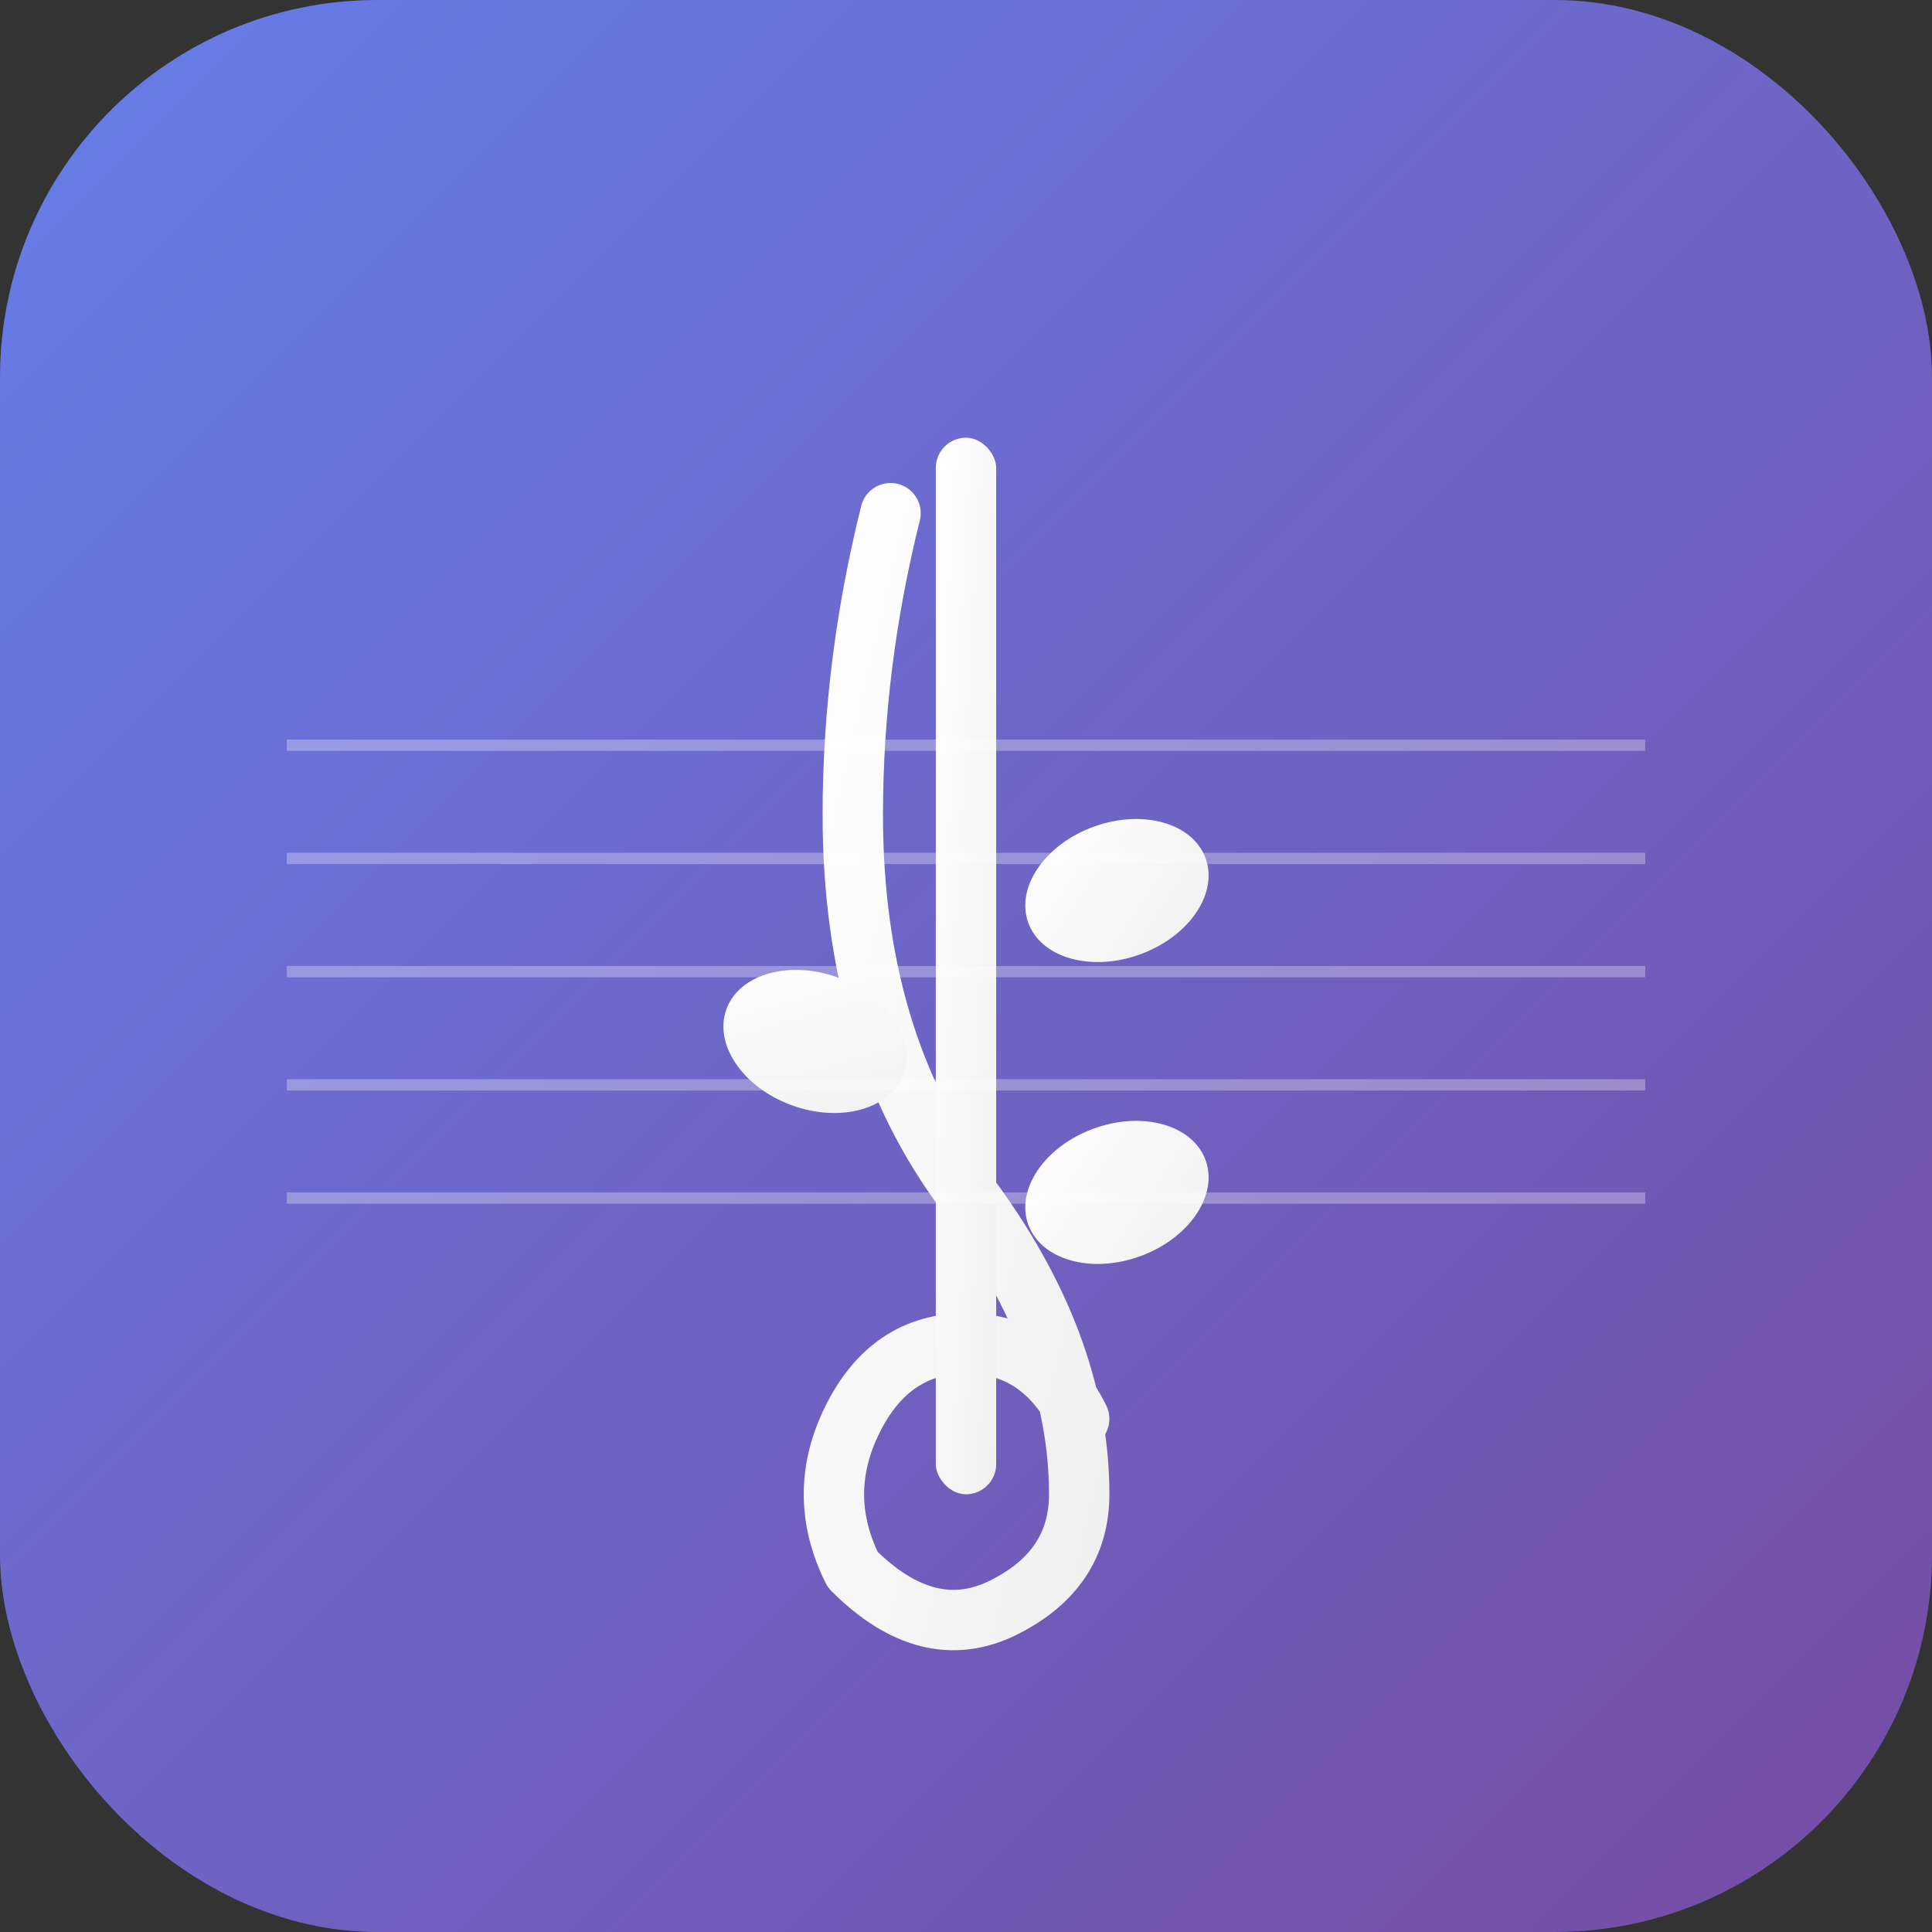 <svg width="512" height="512" viewBox="0 0 512 512" fill="none" xmlns="http://www.w3.org/2000/svg">
  <rect x="0" y="0" width="512" height="512" fill="#333333" stroke="none"/>
  <!-- Background gradient -->
  <defs>
    <linearGradient id="bgGradient" x1="0%" y1="0%" x2="100%" y2="100%">
      <stop offset="0%" style="stop-color:#667eea;stop-opacity:1" />
      <stop offset="100%" style="stop-color:#764ba2;stop-opacity:1" />
    </linearGradient>
    <linearGradient id="noteGradient" x1="0%" y1="0%" x2="100%" y2="100%">
      <stop offset="0%" style="stop-color:#ffffff;stop-opacity:1" />
      <stop offset="100%" style="stop-color:#f0f0f0;stop-opacity:1" />
    </linearGradient>
  </defs>
  
  <!-- Rounded square background -->
  <rect width="512" height="512" rx="100" fill="url(#bgGradient)"/>
  
  <!-- Musical note symbol (treble clef simplified) -->
  <g transform="translate(256, 256)">
    <!-- Treble clef path -->
    <path d="M -20 -120 Q -30 -80, -30 -40 Q -30 20, 0 60 Q 30 100, 30 140 Q 30 160, 10 170 Q -10 180, -30 160 Q -40 140, -30 120 Q -20 100, 0 100 Q 20 100, 30 120" 
          stroke="url(#noteGradient)" 
          stroke-width="16" 
          fill="none" 
          stroke-linecap="round" 
          stroke-linejoin="round"/>
    
    <!-- Vertical line -->
    <rect x="-8" y="-140" width="16" height="280" fill="url(#noteGradient)" rx="8"/>
    
    <!-- Note heads -->
    <ellipse cx="40" cy="-20" rx="25" ry="18" fill="url(#noteGradient)" transform="rotate(-20 40 -20)"/>
    <ellipse cx="-40" cy="20" rx="25" ry="18" fill="url(#noteGradient)" transform="rotate(20 -40 20)"/>
    <ellipse cx="40" cy="60" rx="25" ry="18" fill="url(#noteGradient)" transform="rotate(-20 40 60)"/>
    
    <!-- Staff lines -->
    <g opacity="0.3">
      <rect x="-180" y="-60" width="360" height="3" fill="white"/>
      <rect x="-180" y="-30" width="360" height="3" fill="white"/>
      <rect x="-180" y="0" width="360" height="3" fill="white"/>
      <rect x="-180" y="30" width="360" height="3" fill="white"/>
      <rect x="-180" y="60" width="360" height="3" fill="white"/>
    </g>
  </g>
</svg>